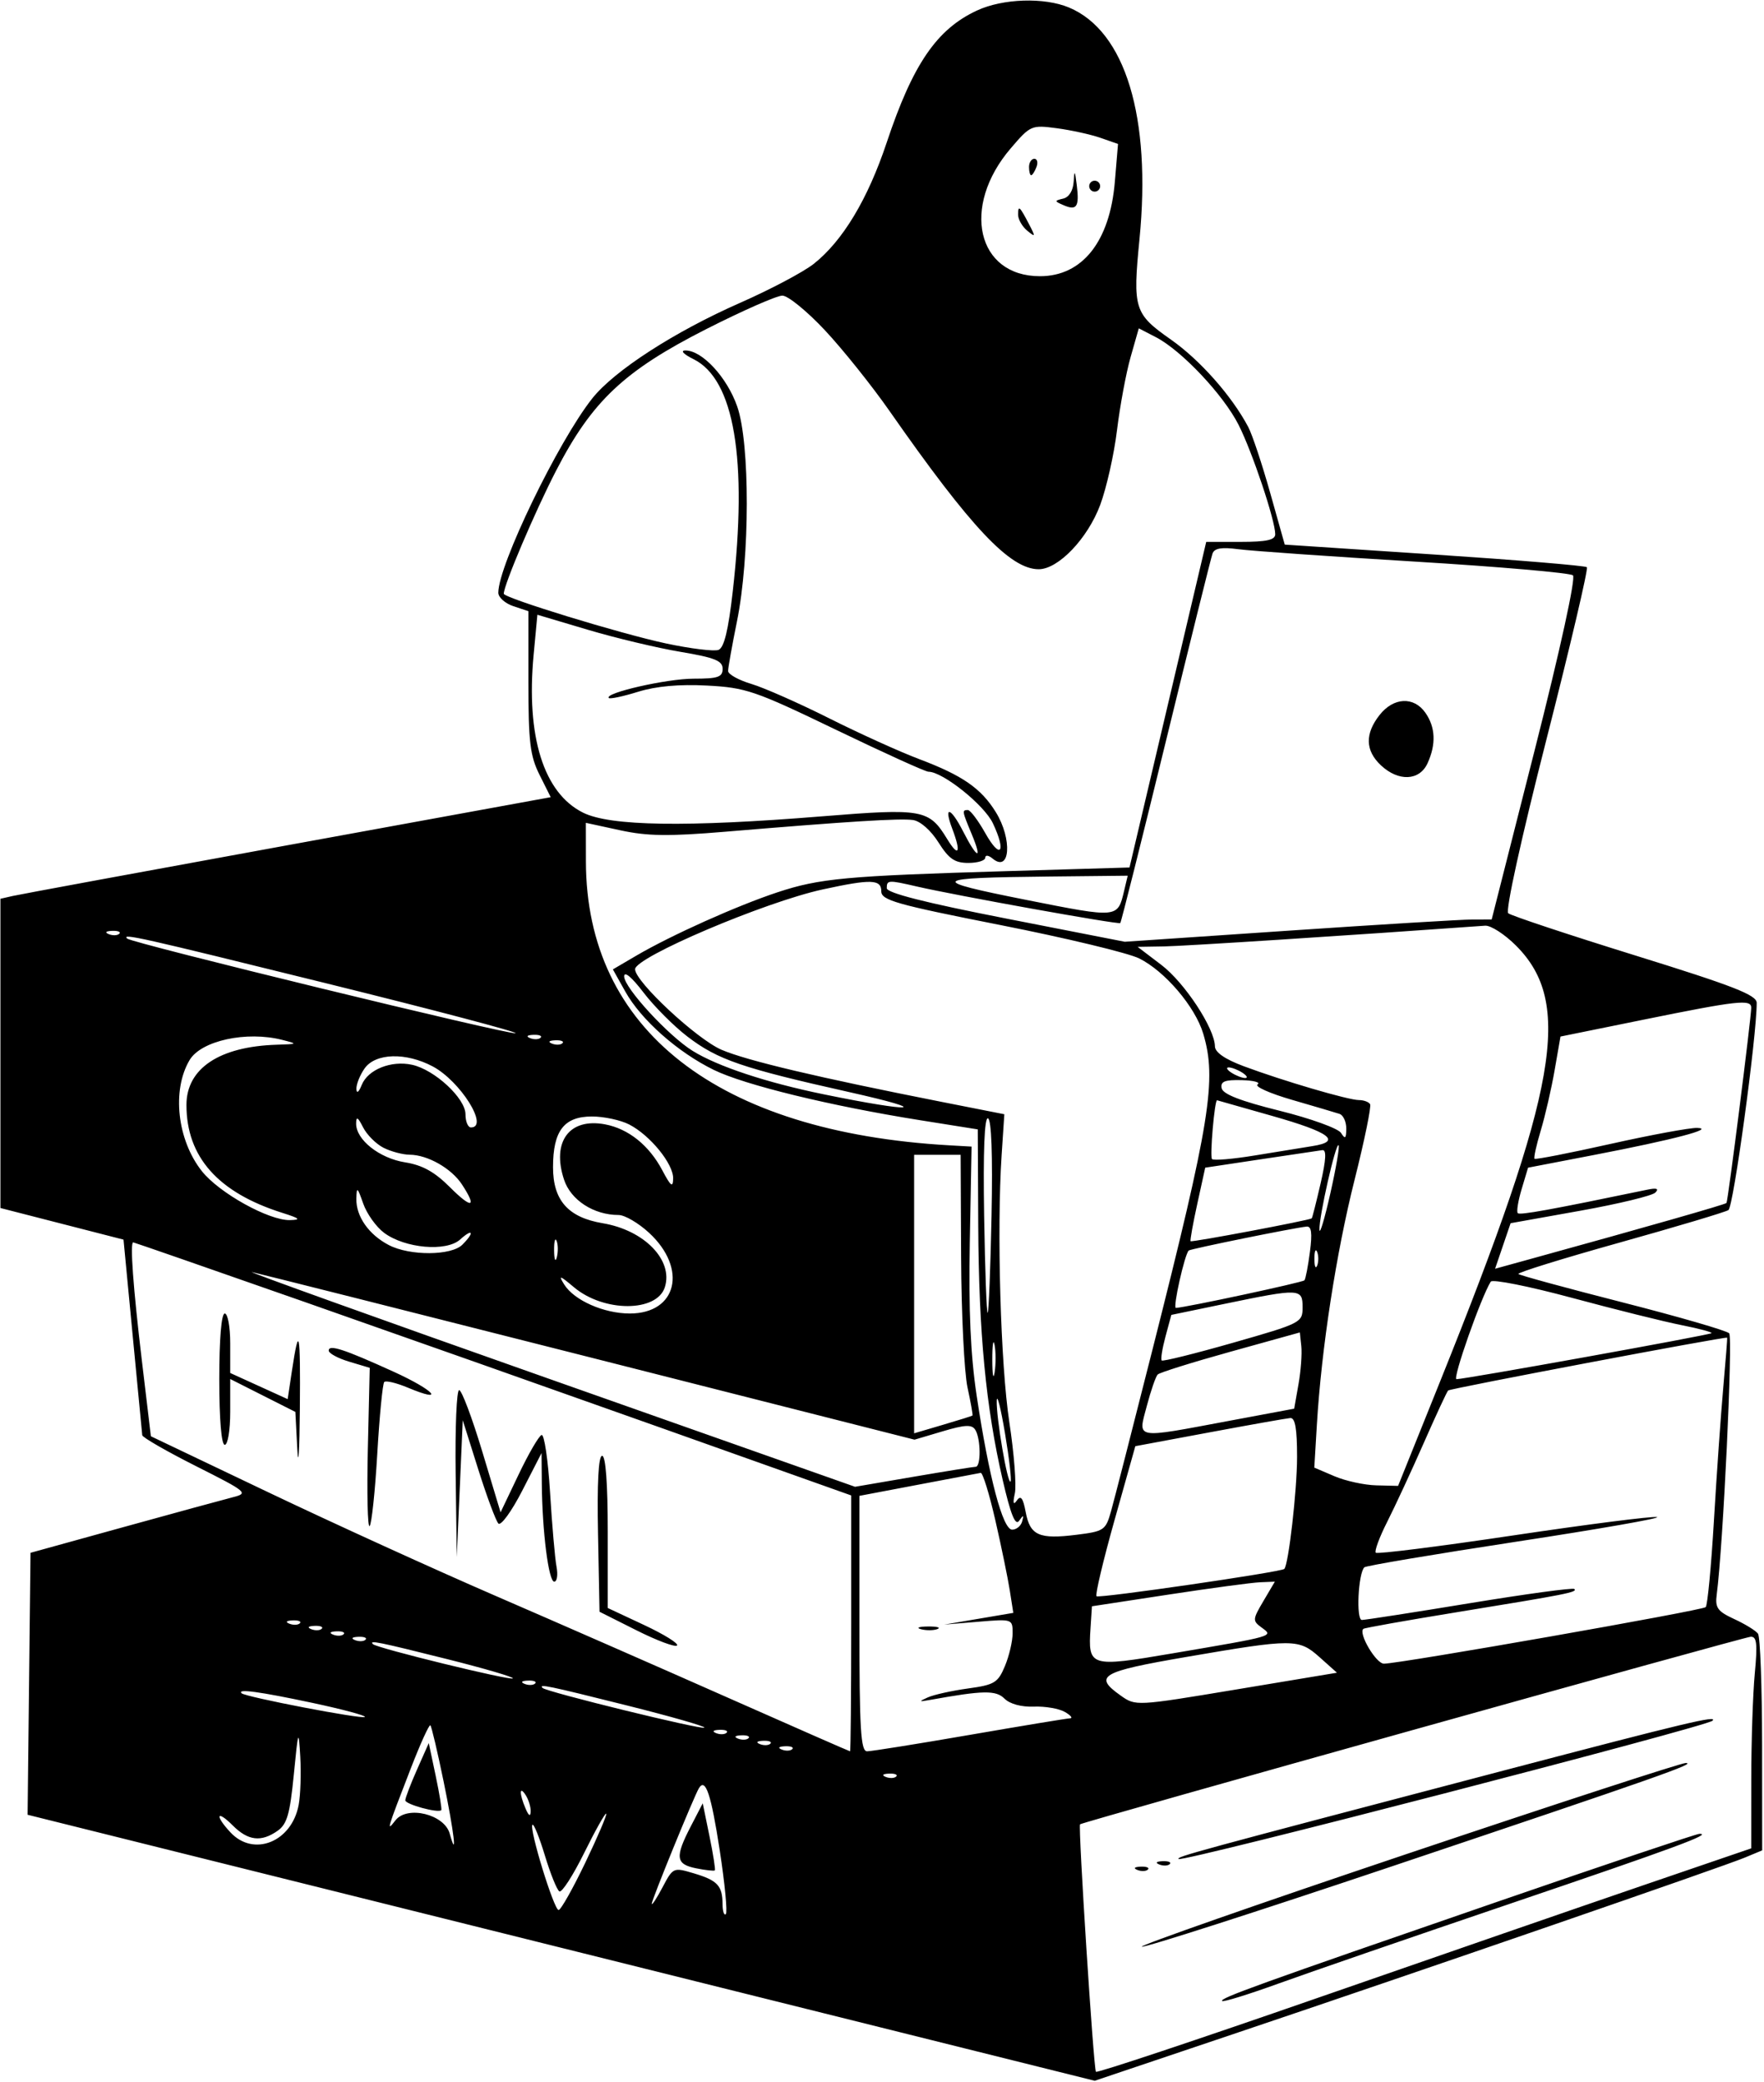 <svg width="383" height="452" viewBox="0 0 383 452" fill="none" xmlns="http://www.w3.org/2000/svg">
<path fill-rule="evenodd" clip-rule="evenodd" d="M212.136 2.274C203.403 6.318 198.197 13.92 192.533 30.908C188.42 43.244 182.973 52.301 176.673 57.281C174.441 59.045 167.257 62.847 160.708 65.729C146.443 72.007 133.356 80.466 128.583 86.495C121.176 95.849 108.193 122.698 108.193 128.663C108.193 129.67 109.664 130.985 111.46 131.584L114.727 132.673V148.018C114.727 161.082 115.087 164.079 117.149 168.203L119.57 173.046L62.505 183.462C31.117 189.191 4.235 194.152 2.765 194.488L0.093 195.098V228.661V262.224L13.455 265.655L26.817 269.086L28.805 289.874C29.896 301.308 30.832 311.058 30.885 311.542C30.936 312.025 36.191 315.047 42.561 318.257C53.677 323.858 53.999 324.129 50.579 325C48.619 325.499 37.928 328.418 26.821 331.486L6.626 337.067L6.309 365.499L5.991 393.93L121.838 422.801L237.684 451.673L267.675 441.574C308.499 427.827 374.013 405.231 378.742 403.265L382.603 401.66L382.585 378.732C382.574 366.121 382.174 355.269 381.694 354.616C381.214 353.963 378.901 352.542 376.556 351.458C372.895 349.768 372.355 349.011 372.737 346.113C374.118 335.664 376.28 290.304 375.44 289.417C374.891 288.84 364.488 285.825 352.323 282.718C340.156 279.612 329.965 276.833 329.675 276.545C329.387 276.255 339.228 273.201 351.546 269.758C363.865 266.315 374.543 263.128 375.275 262.676C376.37 262 381.415 225.03 381.415 217.69C381.415 215.986 376.396 214.029 354.984 207.383C340.446 202.87 328.064 198.756 327.467 198.24C326.832 197.692 330.274 182.044 335.763 160.513C340.924 140.279 344.875 123.455 344.544 123.125C344.215 122.794 329.32 121.557 311.445 120.372L278.946 118.22L275.769 106.935C274.02 100.728 271.882 94.313 271.016 92.68C267.434 85.925 260.542 78.142 254.208 73.699C246.264 68.127 245.918 67.025 247.4 51.985C250.014 25.427 244.335 6.743 232.091 1.627C226.717 -0.619 217.756 -0.328 212.136 2.274ZM238.926 29.919L242.744 31.25L242.054 39.475C240.968 52.43 234.994 59.958 225.797 59.958C212.089 59.958 208.626 44.846 219.44 32.212C223.73 27.199 223.942 27.106 229.466 27.839C232.569 28.251 236.826 29.188 238.926 29.919ZM223.422 36.253C223.422 37.233 223.632 38.035 223.888 38.035C224.145 38.035 224.663 37.233 225.04 36.253C225.415 35.273 225.205 34.471 224.573 34.471C223.94 34.471 223.422 35.273 223.422 36.253ZM233.115 39.433C232.999 41.374 232.116 42.806 230.846 43.11C228.887 43.578 228.891 43.661 230.897 44.532C233.781 45.784 234.367 44.913 233.793 40.228C233.389 36.939 233.272 36.802 233.115 39.433ZM236.489 40.411C236.489 41.064 237.023 41.599 237.677 41.599C238.33 41.599 238.865 41.064 238.865 40.411C238.865 39.758 238.33 39.223 237.677 39.223C237.023 39.223 236.489 39.758 236.489 40.411ZM221.046 46.601C221.046 47.61 221.936 49.169 223.022 50.066C224.83 51.557 224.867 51.443 223.455 48.726C221.385 44.745 221.046 44.444 221.046 46.601ZM179.125 71.713C183.006 75.861 189.315 83.746 193.147 89.234C210.813 114.541 219.323 123.565 225.523 123.565C229.772 123.565 236.139 116.917 238.865 109.631C240.235 105.968 241.883 98.649 242.526 93.37C243.17 88.089 244.495 80.958 245.474 77.522L247.254 71.273L250.961 73.19C256.543 76.077 265.618 85.696 268.923 92.227C271.908 98.129 276.878 112.961 276.878 115.969C276.878 117.211 275.002 117.626 269.387 117.626H261.896L253.567 152.966L245.239 188.307L218.59 189.096C183.675 190.131 177.98 190.657 168.777 193.701C159.999 196.607 145.7 203.023 138.162 207.44L133.067 210.426L135.777 215.261C139.213 221.394 147.15 228.415 154.976 232.243C161.672 235.52 180.306 240.064 199.742 243.159L212.293 245.157L212.396 266.032C212.511 289.309 214.064 305.492 217.692 321.207C219.437 328.767 220.451 331.289 221.27 330.116C222.21 328.775 222.328 328.801 221.928 330.264C221.661 331.244 220.685 332.045 219.759 332.045C217.721 332.045 214.732 320.764 212.053 302.96C210.726 294.138 210.288 284.362 210.561 269.68L210.948 248.891L206.197 248.621C155.797 245.766 127.275 223.523 127.214 187.023L127.2 178.612L134.625 180.222C140.568 181.512 145.129 181.575 157.492 180.54C184.284 178.299 195.421 177.604 198.219 178.001C199.814 178.228 202.094 180.226 203.752 182.851C206.019 186.443 207.29 187.318 210.244 187.318C212.265 187.318 213.918 186.807 213.918 186.182C213.918 185.553 214.63 185.637 215.512 186.37C219.33 189.538 219.841 182.167 216.21 176.292C213.017 171.124 208.955 168.313 199.576 164.78C195.377 163.198 186.592 159.218 180.055 155.936C173.517 152.654 165.9 149.289 163.128 148.458C160.355 147.628 158.086 146.364 158.086 145.651C158.086 144.937 158.956 140.077 160.016 134.851C162.829 121.008 162.859 96.273 160.073 88.26C157.861 81.893 152.427 76.026 148.788 76.076C147.661 76.091 148.434 76.907 150.577 77.965C159.426 82.329 162.358 99.681 159.095 128.381C158.131 136.852 157.215 140.605 155.999 141.072C155.048 141.436 149.918 140.807 144.596 139.672C134.731 137.569 109.381 129.798 109.381 128.879C109.381 126.975 116.155 111.042 120.732 102.182C128.546 87.051 135.513 80.487 153.378 71.42C161.235 67.433 168.655 64.169 169.867 64.169C171.078 64.169 175.244 67.563 179.125 71.713ZM307.17 121.904C325.464 123.012 340.921 124.354 341.519 124.888C342.159 125.46 338.764 140.973 333.239 162.725L323.872 199.592L319.679 199.597C317.373 199.601 299.449 200.689 279.848 202.016L244.21 204.428L218.373 199.371C200.82 195.937 192.536 193.829 192.536 192.796C192.536 191.011 192.841 190.994 199.069 192.433C207.578 194.399 242.864 200.74 243.235 200.37C243.433 200.172 247.889 182.408 253.139 160.896C258.387 139.384 262.941 121.055 263.26 120.166C263.679 118.994 265.226 118.733 268.874 119.219C271.643 119.588 288.876 120.796 307.17 121.904ZM147.738 141.496C155.208 142.752 156.898 143.431 156.898 145.18C156.898 146.978 155.879 147.324 150.581 147.324C144.756 147.324 131.105 150.437 132.187 151.518C132.445 151.777 135.304 151.168 138.541 150.164C142.462 148.948 147.454 148.499 153.508 148.816C161.954 149.259 163.917 149.931 181.497 158.406C191.897 163.418 200.935 167.518 201.584 167.518C204.682 167.518 213.676 174.707 215.569 178.697C218.57 185.019 217.235 186.74 213.915 180.833C212.369 178.083 210.669 175.834 210.136 175.834C208.846 175.834 208.879 176.044 210.964 181.035C213.399 186.861 212.179 186.491 209.108 180.47C206.394 175.15 204.805 174.767 206.757 179.904C208.725 185.077 208.157 186.238 205.662 182.147C201.714 175.67 200.383 175.429 178.442 177.205C148.985 179.589 132.503 179.336 126.606 176.41C118.038 172.158 114.196 159.911 115.86 142.154L116.676 133.445L127.626 136.701C133.649 138.492 142.7 140.65 147.738 141.496ZM299.535 155.206C296.322 159.29 296.417 162.925 299.822 166.124C303.636 169.705 308.206 169.506 309.949 165.681C311.836 161.54 311.678 157.856 309.478 154.716C306.972 151.136 302.564 151.353 299.535 155.206ZM244.072 193.356C242.652 199.33 242.82 199.314 222.828 195.343C201.322 191.07 201.851 190.54 227.899 190.267L244.849 190.089L244.072 193.356ZM191.348 193.486C191.348 195.418 194.613 196.341 217.185 200.796C231.396 203.599 244.969 206.862 247.35 208.048C252.944 210.832 259.494 218.527 261.244 224.37C264.234 234.347 262.786 243.349 250.183 293.141C245.924 309.966 241.895 325.675 241.227 328.05C240.073 332.163 239.714 332.408 233.741 333.154C225.6 334.172 223.654 333.307 222.705 328.25C222.129 325.176 221.63 324.508 220.795 325.691C220.012 326.802 219.874 326.333 220.345 324.161C220.718 322.439 220.179 315.489 219.146 308.718C217.247 296.256 216.401 266.946 217.474 250.726L218.059 241.87L204.407 239.177C177.683 233.907 162.166 230.234 156.671 227.88C151.297 225.579 137.891 213.095 137.891 210.392C137.891 207.776 166.062 195.8 178.652 193.064C189.152 190.78 191.348 190.854 191.348 193.486ZM329.156 205.262C341.548 217.653 338.324 236.139 312.636 299.972L303.553 322.542L298.828 322.427C296.229 322.363 292.136 321.471 289.733 320.443L285.362 318.576L285.918 309.274C286.9 292.806 290.108 271.985 294.112 256.081C296.259 247.553 297.772 240.174 297.474 239.685C297.176 239.195 296.087 238.794 295.052 238.794C292.755 238.794 278.545 234.619 270.047 231.448C265.96 229.921 263.801 228.433 263.784 227.126C263.729 223.211 257.189 213.281 252.136 209.439L246.996 205.532L252.73 205.44C257.128 205.369 293.324 203.034 322.456 200.939C323.676 200.852 326.691 202.797 329.156 205.262ZM25.905 202.686C25.511 203.08 24.485 203.123 23.629 202.78C22.681 202.401 22.962 202.119 24.346 202.062C25.598 202.011 26.299 202.291 25.905 202.686ZM71.146 213.523C94.217 219.227 112.574 224.068 111.938 224.281C110.683 224.699 28.555 204.693 27.599 203.737C26.409 202.545 30.148 203.387 71.146 213.523ZM149.288 225.033C155.865 230.055 161.115 231.853 184.476 237.083C202.888 241.205 198.495 241.571 178.875 237.549C166.416 234.996 155.876 231.508 150.414 228.133C145.152 224.881 135.515 214.412 135.515 211.946C135.515 210.724 137.151 212.085 139.704 215.427C142.007 218.445 146.321 222.767 149.288 225.033ZM380.227 218.73C380.227 220.913 375.18 260.742 374.853 261.134C374.583 261.458 357.708 266.281 333.115 273.063L324.611 275.408L326.297 270.465L327.984 265.522L343.087 262.819C351.394 261.333 358.739 259.559 359.409 258.874C360.252 258.014 359.713 257.822 357.657 258.248C336.548 262.627 330.01 263.811 329.541 263.342C329.233 263.034 329.61 260.687 330.377 258.126L331.773 253.469L346.117 250.705C363.35 247.385 372.489 244.99 368.5 244.839C366.951 244.781 358.455 246.349 349.62 248.324C340.786 250.3 333.386 251.746 333.177 251.537C332.968 251.327 333.577 248.563 334.531 245.395C335.485 242.227 336.838 236.342 337.539 232.32L338.813 225.004L356.846 221.34C377.225 217.199 380.227 216.863 380.227 218.73ZM61.27 225.727C64.713 226.602 64.673 226.639 60.083 226.78C47.63 227.166 40.482 231.932 40.482 239.85C40.482 251.135 47.341 258.861 61.27 263.266C65.121 264.484 65.442 264.784 62.968 264.848C58.402 264.967 47.584 258.962 43.832 254.225C38.468 247.455 37.273 236.67 41.16 230.115C43.662 225.895 53.5 223.749 61.27 225.727ZM117.375 225.256C116.98 225.651 115.955 225.693 115.099 225.35C114.151 224.971 114.432 224.69 115.816 224.632C117.068 224.581 117.769 224.862 117.375 225.256ZM122.126 226.444C121.732 226.838 120.707 226.881 119.85 226.538C118.902 226.159 119.184 225.877 120.568 225.82C121.82 225.769 122.521 226.05 122.126 226.444ZM93.957 231.49C99.953 234.676 106.253 244.733 102.254 244.733C101.6 244.733 101.066 243.453 101.066 241.887C101.066 238.417 94.379 232.213 89.481 231.136C84.939 230.14 79.885 232.159 78.539 235.509C77.901 237.096 77.427 237.455 77.382 236.386C77.342 235.387 78.14 233.383 79.157 231.931C81.501 228.585 88.119 228.388 93.957 231.49ZM269.75 232.854C270.731 233.487 270.998 234.005 270.344 234.005C269.691 234.005 268.355 233.487 267.375 232.854C266.395 232.221 266.127 231.703 266.781 231.703C267.434 231.703 268.77 232.221 269.75 232.854ZM273.043 235.397C272.327 235.841 275.703 237.349 280.546 238.751C285.388 240.153 290.02 241.52 290.836 241.791C291.653 242.062 292.313 243.503 292.303 244.993C292.288 247.163 292.06 247.348 291.159 245.922C290.54 244.944 284.537 242.777 277.818 241.108C269.324 238.998 265.492 237.505 265.242 236.209C264.961 234.75 265.915 234.371 269.615 234.467C272.218 234.536 273.761 234.954 273.043 235.397ZM276.228 242.236C288.769 245.793 291.409 247.767 284.973 248.781C282.807 249.121 277.157 250.04 272.416 250.821C267.676 251.604 263.507 251.952 263.152 251.597C262.638 251.084 263.718 238.671 264.261 238.838C264.34 238.863 269.726 240.391 276.228 242.236ZM83.271 249.148C84.891 249.967 87.446 250.646 88.949 250.655C92.843 250.68 98.012 253.618 100.296 257.104C103.639 262.206 102.459 262.477 97.685 257.704C94.35 254.369 91.718 252.912 87.937 252.307C82.362 251.415 77.297 247.401 77.325 243.896C77.338 242.266 77.693 242.458 78.833 244.71C79.653 246.33 81.65 248.327 83.271 249.148ZM136.621 244.097C141.174 246.451 146.219 252.651 146.154 255.813C146.112 257.888 145.652 257.543 143.805 254.047C140.938 248.621 136.446 245.015 131.363 244.062C123.608 242.607 119.743 247.823 122.465 256.071C123.932 260.515 128.913 263.74 134.307 263.74C135.644 263.74 138.62 265.478 140.919 267.601C149.338 275.373 147.015 285.123 136.744 285.123C131.106 285.123 124.651 282.268 122.499 278.823C121.192 276.729 121.534 276.826 124.622 279.425C131.106 284.88 142.619 284.871 144.354 279.408C146.215 273.544 139.893 267.038 130.871 265.53C123.363 264.276 120.073 260.568 120.073 253.367C120.073 245.47 122.459 242.357 128.514 242.357C131.123 242.357 134.771 243.14 136.621 244.097ZM215.284 263.839C215.056 275.219 214.679 284.727 214.447 284.971C214.214 285.214 213.867 275.725 213.675 263.884C213.447 249.904 213.741 242.494 214.512 242.752C215.265 243.004 215.548 250.729 215.284 263.839ZM288.84 259.07C287.598 264.579 286.537 268.122 286.481 266.944C286.353 264.194 290.025 247.98 290.637 248.593C290.892 248.847 290.083 253.563 288.84 259.07ZM286.726 256.901C285.784 260.979 284.92 264.385 284.806 264.468C284.208 264.91 258.712 269.714 258.501 269.427C258.363 269.239 259.022 265.572 259.964 261.276L261.677 253.466L273.732 251.651C280.362 250.652 286.384 249.756 287.113 249.66C288.041 249.537 287.924 251.712 286.726 256.901ZM208.676 272.946C208.733 285.197 209.357 297.893 210.062 301.158C210.769 304.425 211.257 307.176 211.147 307.274C211.038 307.37 208.141 308.278 204.712 309.29L198.475 311.129V280.901V250.673H203.524H208.573L208.676 272.946ZM83.409 267.62C87.95 270.986 96.913 271.768 99.908 269.06C102.685 266.545 103.086 267.489 100.387 270.189C97.988 272.588 89.01 272.64 84.448 270.281C80.079 268.021 77.288 264.048 77.374 260.208C77.434 257.533 77.596 257.647 78.859 261.253C79.639 263.479 81.686 266.344 83.409 267.62ZM284.409 271.758C284.003 274.863 283.467 277.635 283.219 277.921C282.824 278.376 257.372 283.834 255.307 283.907C254.6 283.932 257.201 272.306 258.093 271.454C258.472 271.092 281.018 266.514 283.686 266.257C284.75 266.154 284.948 267.649 284.409 271.758ZM120.896 272.924C120.594 274.08 120.328 273.422 120.304 271.462C120.28 269.501 120.526 268.556 120.852 269.36C121.177 270.164 121.197 271.768 120.896 272.924ZM66.043 282.58C86.286 289.676 121.29 302.036 143.831 310.048L184.814 324.615V352.385C184.814 367.659 184.702 380.155 184.565 380.156C184.428 380.156 172.4 374.878 157.836 368.428C143.274 361.976 120.656 352.068 107.576 346.407C94.495 340.747 72.311 330.638 58.277 323.943L32.76 311.77L30.782 295.18C28.92 279.564 28.199 269.68 28.921 269.68C29.097 269.68 45.801 275.485 66.043 282.58ZM285.98 274.728C285.651 275.546 285.381 274.877 285.381 273.243C285.381 271.61 285.651 270.942 285.98 271.758C286.31 272.576 286.31 273.912 285.98 274.728ZM128.135 294.644L198.564 312.51L204.685 310.693C209.532 309.253 211.001 309.184 211.749 310.363C212.951 312.256 213.02 318.381 211.839 318.395C211.35 318.401 205.256 319.38 198.298 320.571L185.648 322.737L118.708 299.119C81.89 286.129 53.103 275.788 54.737 276.14C56.37 276.49 89.399 284.817 128.135 294.644ZM365.118 287.651C368.894 288.398 371.813 289.182 371.603 289.391C371.194 289.799 318.089 299.378 316.231 299.378C315.307 299.378 321.526 281.676 323.668 278.21C324.029 277.626 331.958 279.204 341.288 281.719C350.617 284.234 361.34 286.903 365.118 287.651ZM282.818 283.766C282.818 287.095 282.529 287.243 267.748 291.465C259.46 293.832 252.476 295.566 252.227 295.317C251.979 295.069 252.347 292.742 253.046 290.146L254.317 285.427L265.895 283.027C282.243 279.64 282.818 279.665 282.818 283.766ZM47.609 299.378C47.609 308.089 48.072 313.633 48.797 313.633C49.458 313.633 49.985 310.46 49.985 306.489V299.343L57.058 302.914L64.131 306.484L64.547 314.513C64.776 318.93 65.025 315.058 65.102 305.911C65.245 288.779 64.932 287.294 63.366 297.684L62.458 303.711L56.222 300.872L49.985 298.033V291.578C49.985 288.027 49.451 285.123 48.797 285.123C48.072 285.123 47.609 290.667 47.609 299.378ZM281.925 300.501L280.992 305.783L266.759 308.443C246.042 312.315 247.066 312.502 248.994 305.195C249.874 301.86 250.937 298.786 251.359 298.364C251.78 297.941 258.896 295.714 267.174 293.414L282.224 289.233L282.542 292.226C282.717 293.873 282.44 297.597 281.925 300.501ZM215.959 297.876C215.686 299.682 215.455 298.487 215.446 295.22C215.438 291.953 215.661 290.475 215.942 291.936C216.224 293.398 216.231 296.07 215.959 297.876ZM374.158 301.16C373.633 307.04 372.722 320.015 372.133 329.995C371.545 339.974 370.739 348.463 370.345 348.858C369.615 349.586 304.04 361.113 300.483 361.136C298.769 361.148 294.861 354.522 296.021 353.572C296.273 353.366 305.299 351.76 316.079 350.002C340.355 346.045 342.521 345.617 341.826 344.924C341.52 344.617 331.306 346.005 319.129 348.006C306.95 350.008 296.402 351.646 295.688 351.646C294.406 351.646 294.881 341.563 296.226 340.218C296.567 339.877 311.449 337.37 329.299 334.645C347.147 331.92 360.86 329.519 359.77 329.309C358.681 329.098 344.633 330.892 328.555 333.293C312.475 335.695 299.046 337.384 298.711 337.049C298.376 336.714 299.494 333.691 301.197 330.33C302.899 326.969 306.457 319.299 309.103 313.285C311.747 307.269 314.14 302.117 314.419 301.835C314.846 301.403 374.659 290.082 374.998 290.37C375.062 290.424 374.684 295.279 374.158 301.16ZM71.368 293.17C71.368 293.764 73.373 294.85 75.823 295.583L80.277 296.917L79.868 314.481C79.644 324.141 79.817 331.695 80.252 331.265C80.688 330.836 81.437 323.768 81.916 315.557C82.395 307.347 83.076 300.341 83.429 299.988C83.781 299.635 86.081 300.187 88.539 301.213C96.908 304.71 94.339 301.801 85.509 297.781C74.684 292.855 71.368 291.773 71.368 293.17ZM98.931 319.869L99.171 337.985L99.822 323.136L100.472 308.287L103.844 318.978C105.699 324.859 107.663 330.136 108.209 330.708C108.754 331.279 111.085 328.073 113.39 323.58L117.58 315.415L117.638 322.07C117.73 332.452 119.11 343.331 120.336 343.331C120.948 343.331 121.17 341.86 120.829 340.064C120.488 338.268 119.859 331.024 119.429 323.968C119 316.911 118.171 311.298 117.589 311.494C117.005 311.69 114.764 315.548 112.608 320.065L108.685 328.279L104.689 315.017C102.49 307.722 100.241 301.753 99.69 301.753C99.14 301.753 98.798 309.906 98.931 319.869ZM219.41 321.605C218.763 322.252 216.264 307.597 216.415 304.032C216.482 302.452 217.288 305.653 218.209 311.145C219.13 316.638 219.67 321.345 219.41 321.605ZM281.62 316.306C281.613 323.527 279.769 339.648 278.844 340.572C278.167 341.249 238.577 347.003 238.071 346.498C237.757 346.184 239.526 338.726 242.002 329.926L246.502 313.924L262.58 310.929C271.424 309.281 279.329 307.878 280.145 307.813C281.208 307.728 281.627 310.139 281.62 316.306ZM129.841 332.936L130.17 349.864L138.21 353.901C142.632 356.121 146.588 357.601 147 357.189C147.412 356.777 144.194 354.775 139.85 352.743L131.952 349.046V332.528C131.952 322.012 131.509 316.009 130.732 316.009C129.937 316.009 129.626 321.928 129.841 332.936ZM216.099 329.967C217.408 335.684 218.823 342.554 219.244 345.234L220.008 350.107L212.508 351.379L205.009 352.652L212.433 352.032C219.816 351.417 219.858 351.43 219.858 354.538C219.858 356.256 219.107 359.459 218.19 361.654C216.678 365.274 215.927 365.729 210.172 366.519C206.679 366.998 202.752 367.87 201.445 368.455C199.396 369.373 199.477 369.446 202.039 368.984C213.508 366.913 216.245 366.871 218.106 368.731C219.256 369.881 221.762 370.561 224.456 370.456C226.905 370.359 229.946 370.883 231.213 371.619C232.482 372.354 232.984 372.973 232.331 372.994C231.678 373.014 221.87 374.635 210.536 376.594C199.202 378.553 189.18 380.156 188.263 380.156C186.88 380.156 186.596 375.432 186.596 352.431V324.706L199.366 322.284C206.389 320.951 212.493 319.797 212.929 319.717C213.363 319.638 214.791 324.25 216.099 329.967ZM274.312 347.544C271.941 351.563 271.924 351.83 273.945 353.308C276.538 355.204 276.878 355.107 254.518 358.909C236.61 361.955 236.224 361.836 236.773 353.428L237.083 348.676L253.714 346.137C262.861 344.74 271.796 343.537 273.571 343.464L276.798 343.331L274.312 347.544ZM65.106 352.364C64.712 352.758 63.687 352.801 62.83 352.457C61.882 352.079 62.164 351.797 63.548 351.74C64.8 351.689 65.501 351.969 65.106 352.364ZM69.858 353.552C69.463 353.946 68.438 353.989 67.582 353.645C66.634 353.266 66.915 352.985 68.299 352.928C69.551 352.877 70.252 353.157 69.858 353.552ZM199.983 353.657C201.139 353.959 202.742 353.939 203.546 353.613C204.351 353.288 203.405 353.042 201.445 353.066C199.485 353.089 198.827 353.356 199.983 353.657ZM74.61 354.739C74.215 355.134 73.19 355.177 72.334 354.833C71.386 354.454 71.667 354.173 73.051 354.116C74.303 354.065 75.004 354.345 74.61 354.739ZM79.361 355.927C78.967 356.322 77.942 356.365 77.085 356.021C76.137 355.642 76.419 355.361 77.803 355.304C79.055 355.253 79.756 355.533 79.361 355.927ZM381.002 363.228C380.585 367.638 380.24 377.992 380.235 386.235L380.227 401.223L356.766 409.244C343.861 413.656 311.966 424.685 285.886 433.754C259.806 442.823 238.235 450.01 237.95 449.724C237.447 449.222 234.059 396.445 234.5 396.003C234.991 395.514 378.568 355.368 380.102 355.292C381.434 355.227 381.61 356.78 381.002 363.228ZM96.981 360.118C105.152 362.165 111.618 364.061 111.348 364.331C110.828 364.851 81.836 357.759 80.979 356.902C80.055 355.977 82.025 356.374 96.981 360.118ZM286.53 359.748L290.279 363.098L268.432 366.733C246.63 370.359 246.579 370.362 243.319 368.054C237.34 363.819 238.955 362.87 257.574 359.674C280.839 355.681 281.981 355.685 286.53 359.748ZM116.187 365.431C115.792 365.825 114.767 365.868 113.911 365.525C112.963 365.146 113.244 364.864 114.628 364.807C115.88 364.756 116.581 365.036 116.187 365.431ZM136.177 370.217C145.658 372.589 153.195 374.751 152.927 375.02C152.407 375.54 118.666 367.266 117.807 366.408C116.869 365.47 118.88 365.887 136.177 370.217ZM67.787 369.635C74.361 371.034 79.506 372.413 79.221 372.7C78.675 373.246 53.316 368.376 52.46 367.561C51.377 366.53 56.393 367.208 67.787 369.635ZM326.737 384.262C258.317 402.235 255.402 403.028 255.909 403.537C256.658 404.285 370.527 374.796 371.813 373.521C373.083 372.259 366.067 373.93 326.737 384.262ZM96.296 386.605C98.596 397.779 99.341 404.133 97.635 398.008C96.469 393.823 88.419 391.861 85.864 395.138C83.852 397.718 83.912 397.515 89.164 383.936C91.265 378.501 93.192 374.262 93.444 374.515C93.697 374.767 94.98 380.207 96.296 386.605ZM64.843 391.805C63.339 399.84 55.071 403.16 50.032 397.751C46.587 394.054 47.018 392.74 50.526 396.247C53.86 399.581 56.69 399.921 60.269 397.414C62.318 395.979 62.949 393.795 63.789 385.238C64.751 375.435 64.835 375.203 65.194 381.344C65.404 384.938 65.246 389.645 64.843 391.805ZM157.764 376.122C157.37 376.516 156.344 376.559 155.488 376.216C154.54 375.837 154.822 375.555 156.205 375.498C157.458 375.447 158.158 375.728 157.764 376.122ZM162.516 377.31C162.121 377.704 161.096 377.747 160.24 377.404C159.292 377.025 159.573 376.743 160.957 376.686C162.209 376.635 162.91 376.916 162.516 377.31ZM167.267 378.498C166.873 378.892 165.848 378.935 164.991 378.592C164.043 378.213 164.325 377.931 165.709 377.874C166.961 377.823 167.662 378.104 167.267 378.498ZM90.547 384.116C89.145 387.273 87.999 390.28 87.999 390.798C87.999 391.668 95.131 393.62 95.807 392.935C95.972 392.767 95.429 389.422 94.601 385.502L93.095 378.374L90.547 384.116ZM172.019 379.686C171.625 380.08 170.6 380.123 169.743 379.78C168.795 379.401 169.077 379.119 170.461 379.062C171.713 379.011 172.413 379.291 172.019 379.686ZM305.456 402.437C273.152 413.293 247.257 422.354 247.912 422.571C248.567 422.789 272.859 414.988 301.896 405.236C360.347 385.602 368.581 382.707 365.972 382.703C364.992 382.701 337.76 391.582 305.456 402.437ZM194.59 385.625C194.195 386.02 193.17 386.063 192.314 385.719C191.366 385.34 191.647 385.059 193.031 385.002C194.283 384.951 194.984 385.231 194.59 385.625ZM156.262 401.614C157.379 408.863 157.979 415.108 157.595 415.492C157.212 415.876 156.89 414.898 156.88 413.319C156.854 409.321 155.784 408.176 150.637 406.643C146.204 405.324 146.133 405.356 143.858 409.661C142.594 412.054 141.537 413.673 141.507 413.259C141.456 412.515 150.682 389.914 151.754 388.156C153.176 385.827 154.39 389.451 156.262 401.614ZM115.219 393.223C115.176 394.398 114.806 394.196 114.133 392.629C112.73 389.364 112.73 387.488 114.133 389.66C114.766 390.64 115.255 392.243 115.219 393.223ZM149.986 396.443C146.511 403.15 146.704 404.668 151.149 405.556C153.213 405.97 155.037 406.169 155.203 406.002C155.368 405.834 154.845 402.489 154.04 398.569L152.578 391.441L149.986 396.443ZM127.079 404.338C124.369 409.985 121.762 414.606 121.285 414.606C120.273 414.606 114.83 396.882 115.605 396.106C115.892 395.819 117.107 398.821 118.306 402.775C119.503 406.731 120.917 410.236 121.447 410.563C121.977 410.891 124.398 407.142 126.827 402.233C129.256 397.324 131.415 393.479 131.625 393.688C131.834 393.898 129.788 398.69 127.079 404.338ZM324.989 412.856C272.978 430.794 264.752 433.761 265.353 434.362C265.611 434.62 271.114 432.914 277.585 430.572C284.055 428.23 306.723 420.417 327.957 413.21C363.666 401.092 372.044 397.999 368.942 398.077C368.289 398.094 348.51 404.745 324.989 412.856ZM251.71 404.726C252.566 405.069 253.591 405.027 253.986 404.632C254.38 404.238 253.679 403.957 252.427 404.008C251.043 404.066 250.762 404.347 251.71 404.726ZM246.958 405.914C247.814 406.257 248.84 406.214 249.234 405.82C249.628 405.426 248.927 405.145 247.675 405.196C246.291 405.253 246.01 405.535 246.958 405.914Z" fill="black"/>
</svg>
